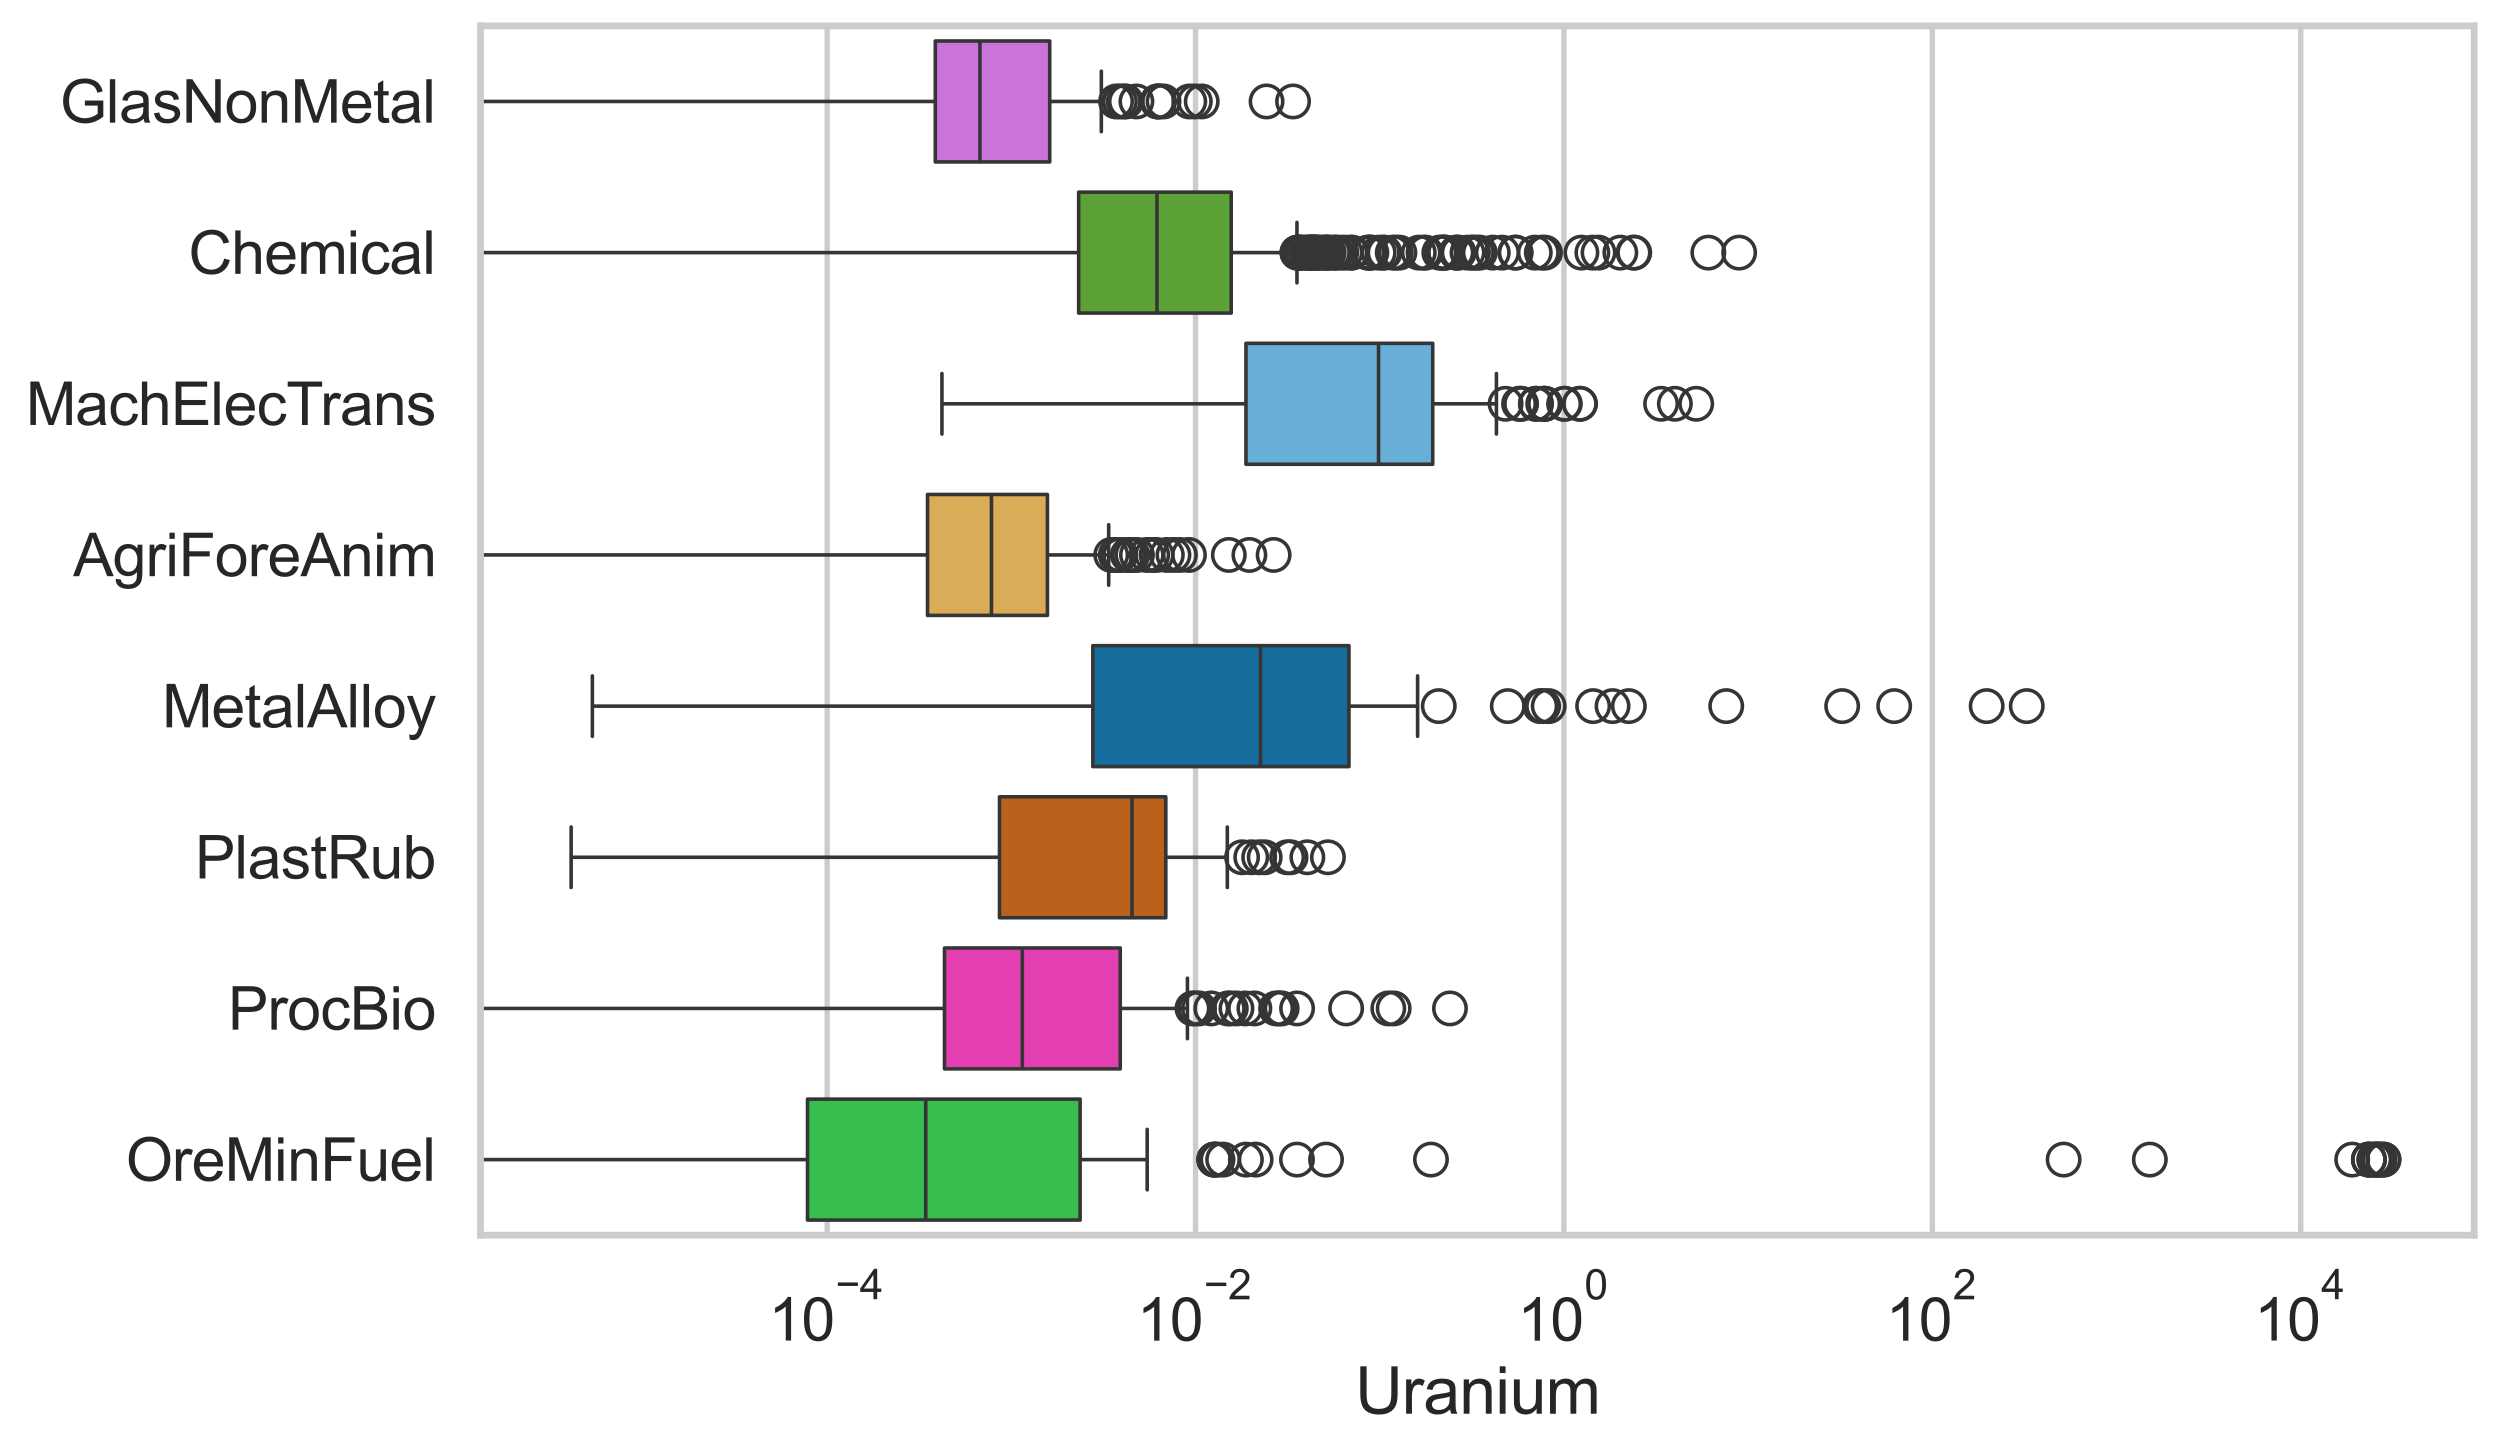 <?xml version="1.0" encoding="utf-8" standalone="no"?>
<!DOCTYPE svg PUBLIC "-//W3C//DTD SVG 1.1//EN"
  "http://www.w3.org/Graphics/SVG/1.1/DTD/svg11.dtd">
<svg xmlns:xlink="http://www.w3.org/1999/xlink" width="695.577pt" height="404.121pt" viewBox="0 0 695.577 404.121" xmlns="http://www.w3.org/2000/svg" version="1.1">
 <defs>
  <style type="text/css">*{stroke-linejoin: round; stroke-linecap: butt}</style>
 </defs>
 <g id="figure_1">
  <g id="patch_1">
   <path d="M 0 404.121 
L 695.577 404.121 
L 695.577 0 
L 0 0 
z
" style="fill: #ffffff"/>
  </g>
  <g id="axes_1">
   <g id="patch_2">
    <path d="M 133.697 343.665 
L 688.377 343.665 
L 688.377 7.2 
L 133.697 7.2 
z
" style="fill: #ffffff"/>
   </g>
   <g id="matplotlib.axis_1">
    <g id="xtick_1">
     <g id="line2d_1">
      <path d="M 230.146 343.665 
L 230.146 7.2 
" clip-path="url(#p15f32e1888)" style="fill: none; stroke: #cccccc; stroke-width: 1.5; stroke-linecap: round"/>
     </g>
     <g id="text_1">
      <!-- $\mathdefault{10^{-4}}$ -->
      <g style="fill: #262626" transform="translate(213.811 373.015) scale(0.165 -0.165)">
       <defs>
        <path id="ArialMT-31" d="M 2384 0 
L 1822 0 
L 1822 3584 
Q 1619 3391 1289 3197 
Q 959 3003 697 2906 
L 697 3450 
Q 1169 3672 1522 3987 
Q 1875 4303 2022 4600 
L 2384 4600 
L 2384 0 
z
" transform="scale(0.016)"/>
        <path id="ArialMT-30" d="M 266 2259 
Q 266 3072 433 3567 
Q 600 4063 929 4331 
Q 1259 4600 1759 4600 
Q 2128 4600 2406 4451 
Q 2684 4303 2865 4023 
Q 3047 3744 3150 3342 
Q 3253 2941 3253 2259 
Q 3253 1453 3087 958 
Q 2922 463 2592 192 
Q 2263 -78 1759 -78 
Q 1097 -78 719 397 
Q 266 969 266 2259 
z
M 844 2259 
Q 844 1131 1108 757 
Q 1372 384 1759 384 
Q 2147 384 2411 759 
Q 2675 1134 2675 2259 
Q 2675 3391 2411 3762 
Q 2147 4134 1753 4134 
Q 1366 4134 1134 3806 
Q 844 3388 844 2259 
z
" transform="scale(0.016)"/>
        <path id="ArialMT-2212" d="M 3381 1997 
L 356 1997 
L 356 2522 
L 3381 2522 
L 3381 1997 
z
" transform="scale(0.016)"/>
        <path id="ArialMT-34" d="M 2069 0 
L 2069 1097 
L 81 1097 
L 81 1613 
L 2172 4581 
L 2631 4581 
L 2631 1613 
L 3250 1613 
L 3250 1097 
L 2631 1097 
L 2631 0 
L 2069 0 
z
M 2069 1613 
L 2069 3678 
L 634 1613 
L 2069 1613 
z
" transform="scale(0.016)"/>
       </defs>
       <use xlink:href="#ArialMT-31" transform="translate(0 0.202)"/>
       <use xlink:href="#ArialMT-30" transform="translate(55.615 0.202)"/>
       <use xlink:href="#ArialMT-2212" transform="translate(112.973 69.895) scale(0.7)"/>
       <use xlink:href="#ArialMT-34" transform="translate(153.852 69.895) scale(0.7)"/>
      </g>
     </g>
    </g>
    <g id="xtick_2">
     <g id="line2d_2">
      <path d="M 332.642 343.665 
L 332.642 7.2 
" clip-path="url(#p15f32e1888)" style="fill: none; stroke: #cccccc; stroke-width: 1.5; stroke-linecap: round"/>
     </g>
     <g id="text_2">
      <!-- $\mathdefault{10^{-2}}$ -->
      <g style="fill: #262626" transform="translate(316.307 373.18) scale(0.165 -0.165)">
       <defs>
        <path id="ArialMT-32" d="M 3222 541 
L 3222 0 
L 194 0 
Q 188 203 259 391 
Q 375 700 629 1000 
Q 884 1300 1366 1694 
Q 2113 2306 2375 2664 
Q 2638 3022 2638 3341 
Q 2638 3675 2398 3904 
Q 2159 4134 1775 4134 
Q 1369 4134 1125 3890 
Q 881 3647 878 3216 
L 300 3275 
Q 359 3922 746 4261 
Q 1134 4600 1788 4600 
Q 2447 4600 2831 4234 
Q 3216 3869 3216 3328 
Q 3216 3053 3103 2787 
Q 2991 2522 2730 2228 
Q 2469 1934 1863 1422 
Q 1356 997 1212 845 
Q 1069 694 975 541 
L 3222 541 
z
" transform="scale(0.016)"/>
       </defs>
       <use xlink:href="#ArialMT-31" transform="translate(0 0.994)"/>
       <use xlink:href="#ArialMT-30" transform="translate(55.615 0.994)"/>
       <use xlink:href="#ArialMT-2212" transform="translate(112.973 70.688) scale(0.7)"/>
       <use xlink:href="#ArialMT-32" transform="translate(153.852 70.688) scale(0.7)"/>
      </g>
     </g>
    </g>
    <g id="xtick_3">
     <g id="line2d_3">
      <path d="M 435.139 343.665 
L 435.139 7.2 
" clip-path="url(#p15f32e1888)" style="fill: none; stroke: #cccccc; stroke-width: 1.5; stroke-linecap: round"/>
     </g>
     <g id="text_3">
      <!-- $\mathdefault{10^{0}}$ -->
      <g style="fill: #262626" transform="translate(422.186 373.18) scale(0.165 -0.165)">
       <use xlink:href="#ArialMT-31" transform="translate(0 0.994)"/>
       <use xlink:href="#ArialMT-30" transform="translate(55.615 0.994)"/>
       <use xlink:href="#ArialMT-30" transform="translate(112.973 70.688) scale(0.7)"/>
      </g>
     </g>
    </g>
    <g id="xtick_4">
     <g id="line2d_4">
      <path d="M 537.635 343.665 
L 537.635 7.2 
" clip-path="url(#p15f32e1888)" style="fill: none; stroke: #cccccc; stroke-width: 1.5; stroke-linecap: round"/>
     </g>
     <g id="text_4">
      <!-- $\mathdefault{10^{2}}$ -->
      <g style="fill: #262626" transform="translate(524.683 373.18) scale(0.165 -0.165)">
       <use xlink:href="#ArialMT-31" transform="translate(0 0.994)"/>
       <use xlink:href="#ArialMT-30" transform="translate(55.615 0.994)"/>
       <use xlink:href="#ArialMT-32" transform="translate(112.973 70.688) scale(0.7)"/>
      </g>
     </g>
    </g>
    <g id="xtick_5">
     <g id="line2d_5">
      <path d="M 640.132 343.665 
L 640.132 7.2 
" clip-path="url(#p15f32e1888)" style="fill: none; stroke: #cccccc; stroke-width: 1.5; stroke-linecap: round"/>
     </g>
     <g id="text_5">
      <!-- $\mathdefault{10^{4}}$ -->
      <g style="fill: #262626" transform="translate(627.18 373.015) scale(0.165 -0.165)">
       <use xlink:href="#ArialMT-31" transform="translate(0 0.202)"/>
       <use xlink:href="#ArialMT-30" transform="translate(55.615 0.202)"/>
       <use xlink:href="#ArialMT-34" transform="translate(112.973 69.895) scale(0.7)"/>
      </g>
     </g>
    </g>
    <g id="text_6">
     <!-- Uranium -->
     <g style="fill: #262626" transform="translate(377.03 393.344) scale(0.18 -0.18)">
      <defs>
       <path id="ArialMT-55" d="M 3500 4581 
L 4106 4581 
L 4106 1934 
Q 4106 1244 3950 837 
Q 3794 431 3386 176 
Q 2978 -78 2316 -78 
Q 1672 -78 1262 144 
Q 853 366 678 786 
Q 503 1206 503 1934 
L 503 4581 
L 1109 4581 
L 1109 1938 
Q 1109 1341 1220 1058 
Q 1331 775 1601 622 
Q 1872 469 2263 469 
Q 2931 469 3215 772 
Q 3500 1075 3500 1938 
L 3500 4581 
z
" transform="scale(0.016)"/>
       <path id="ArialMT-72" d="M 416 0 
L 416 3319 
L 922 3319 
L 922 2816 
Q 1116 3169 1280 3281 
Q 1444 3394 1641 3394 
Q 1925 3394 2219 3213 
L 2025 2691 
Q 1819 2813 1613 2813 
Q 1428 2813 1281 2702 
Q 1134 2591 1072 2394 
Q 978 2094 978 1738 
L 978 0 
L 416 0 
z
" transform="scale(0.016)"/>
       <path id="ArialMT-61" d="M 2588 409 
Q 2275 144 1986 34 
Q 1697 -75 1366 -75 
Q 819 -75 525 192 
Q 231 459 231 875 
Q 231 1119 342 1320 
Q 453 1522 633 1644 
Q 813 1766 1038 1828 
Q 1203 1872 1538 1913 
Q 2219 1994 2541 2106 
Q 2544 2222 2544 2253 
Q 2544 2597 2384 2738 
Q 2169 2928 1744 2928 
Q 1347 2928 1158 2789 
Q 969 2650 878 2297 
L 328 2372 
Q 403 2725 575 2942 
Q 747 3159 1072 3276 
Q 1397 3394 1825 3394 
Q 2250 3394 2515 3294 
Q 2781 3194 2906 3042 
Q 3031 2891 3081 2659 
Q 3109 2516 3109 2141 
L 3109 1391 
Q 3109 606 3145 398 
Q 3181 191 3288 0 
L 2700 0 
Q 2613 175 2588 409 
z
M 2541 1666 
Q 2234 1541 1622 1453 
Q 1275 1403 1131 1340 
Q 988 1278 909 1158 
Q 831 1038 831 891 
Q 831 666 1001 516 
Q 1172 366 1500 366 
Q 1825 366 2078 508 
Q 2331 650 2450 897 
Q 2541 1088 2541 1459 
L 2541 1666 
z
" transform="scale(0.016)"/>
       <path id="ArialMT-6e" d="M 422 0 
L 422 3319 
L 928 3319 
L 928 2847 
Q 1294 3394 1984 3394 
Q 2284 3394 2536 3286 
Q 2788 3178 2913 3003 
Q 3038 2828 3088 2588 
Q 3119 2431 3119 2041 
L 3119 0 
L 2556 0 
L 2556 2019 
Q 2556 2363 2490 2533 
Q 2425 2703 2258 2804 
Q 2091 2906 1866 2906 
Q 1506 2906 1245 2678 
Q 984 2450 984 1813 
L 984 0 
L 422 0 
z
" transform="scale(0.016)"/>
       <path id="ArialMT-69" d="M 425 3934 
L 425 4581 
L 988 4581 
L 988 3934 
L 425 3934 
z
M 425 0 
L 425 3319 
L 988 3319 
L 988 0 
L 425 0 
z
" transform="scale(0.016)"/>
       <path id="ArialMT-75" d="M 2597 0 
L 2597 488 
Q 2209 -75 1544 -75 
Q 1250 -75 995 37 
Q 741 150 617 320 
Q 494 491 444 738 
Q 409 903 409 1263 
L 409 3319 
L 972 3319 
L 972 1478 
Q 972 1038 1006 884 
Q 1059 663 1231 536 
Q 1403 409 1656 409 
Q 1909 409 2131 539 
Q 2353 669 2445 892 
Q 2538 1116 2538 1541 
L 2538 3319 
L 3100 3319 
L 3100 0 
L 2597 0 
z
" transform="scale(0.016)"/>
       <path id="ArialMT-6d" d="M 422 0 
L 422 3319 
L 925 3319 
L 925 2853 
Q 1081 3097 1340 3245 
Q 1600 3394 1931 3394 
Q 2300 3394 2536 3241 
Q 2772 3088 2869 2813 
Q 3263 3394 3894 3394 
Q 4388 3394 4653 3120 
Q 4919 2847 4919 2278 
L 4919 0 
L 4359 0 
L 4359 2091 
Q 4359 2428 4304 2576 
Q 4250 2725 4106 2815 
Q 3963 2906 3769 2906 
Q 3419 2906 3187 2673 
Q 2956 2441 2956 1928 
L 2956 0 
L 2394 0 
L 2394 2156 
Q 2394 2531 2256 2718 
Q 2119 2906 1806 2906 
Q 1569 2906 1367 2781 
Q 1166 2656 1075 2415 
Q 984 2175 984 1722 
L 984 0 
L 422 0 
z
" transform="scale(0.016)"/>
      </defs>
      <use xlink:href="#ArialMT-55"/>
      <use xlink:href="#ArialMT-72" transform="translate(72.217 0)"/>
      <use xlink:href="#ArialMT-61" transform="translate(105.518 0)"/>
      <use xlink:href="#ArialMT-6e" transform="translate(161.133 0)"/>
      <use xlink:href="#ArialMT-69" transform="translate(216.748 0)"/>
      <use xlink:href="#ArialMT-75" transform="translate(238.965 0)"/>
      <use xlink:href="#ArialMT-6d" transform="translate(294.58 0)"/>
     </g>
    </g>
   </g>
   <g id="matplotlib.axis_2">
    <g id="ytick_1">
     <g id="text_7">
      <!-- GlasNonMetal -->
      <g style="fill: #262626" transform="translate(16.659 34.134) scale(0.165 -0.165)">
       <defs>
        <path id="ArialMT-47" d="M 2638 1797 
L 2638 2334 
L 4578 2338 
L 4578 638 
Q 4131 281 3656 101 
Q 3181 -78 2681 -78 
Q 2006 -78 1454 211 
Q 903 500 622 1047 
Q 341 1594 341 2269 
Q 341 2938 620 3517 
Q 900 4097 1425 4378 
Q 1950 4659 2634 4659 
Q 3131 4659 3532 4498 
Q 3934 4338 4162 4050 
Q 4391 3763 4509 3300 
L 3963 3150 
Q 3859 3500 3706 3700 
Q 3553 3900 3268 4020 
Q 2984 4141 2638 4141 
Q 2222 4141 1919 4014 
Q 1616 3888 1430 3681 
Q 1244 3475 1141 3228 
Q 966 2803 966 2306 
Q 966 1694 1177 1281 
Q 1388 869 1791 669 
Q 2194 469 2647 469 
Q 3041 469 3416 620 
Q 3791 772 3984 944 
L 3984 1797 
L 2638 1797 
z
" transform="scale(0.016)"/>
        <path id="ArialMT-6c" d="M 409 0 
L 409 4581 
L 972 4581 
L 972 0 
L 409 0 
z
" transform="scale(0.016)"/>
        <path id="ArialMT-73" d="M 197 991 
L 753 1078 
Q 800 744 1014 566 
Q 1228 388 1613 388 
Q 2000 388 2187 545 
Q 2375 703 2375 916 
Q 2375 1106 2209 1216 
Q 2094 1291 1634 1406 
Q 1016 1563 777 1677 
Q 538 1791 414 1992 
Q 291 2194 291 2438 
Q 291 2659 392 2848 
Q 494 3038 669 3163 
Q 800 3259 1026 3326 
Q 1253 3394 1513 3394 
Q 1903 3394 2198 3281 
Q 2494 3169 2634 2976 
Q 2775 2784 2828 2463 
L 2278 2388 
Q 2241 2644 2061 2787 
Q 1881 2931 1553 2931 
Q 1166 2931 1000 2803 
Q 834 2675 834 2503 
Q 834 2394 903 2306 
Q 972 2216 1119 2156 
Q 1203 2125 1616 2013 
Q 2213 1853 2448 1751 
Q 2684 1650 2818 1456 
Q 2953 1263 2953 975 
Q 2953 694 2789 445 
Q 2625 197 2315 61 
Q 2006 -75 1616 -75 
Q 969 -75 630 194 
Q 291 463 197 991 
z
" transform="scale(0.016)"/>
        <path id="ArialMT-4e" d="M 488 0 
L 488 4581 
L 1109 4581 
L 3516 984 
L 3516 4581 
L 4097 4581 
L 4097 0 
L 3475 0 
L 1069 3600 
L 1069 0 
L 488 0 
z
" transform="scale(0.016)"/>
        <path id="ArialMT-6f" d="M 213 1659 
Q 213 2581 725 3025 
Q 1153 3394 1769 3394 
Q 2453 3394 2887 2945 
Q 3322 2497 3322 1706 
Q 3322 1066 3130 698 
Q 2938 331 2570 128 
Q 2203 -75 1769 -75 
Q 1072 -75 642 372 
Q 213 819 213 1659 
z
M 791 1659 
Q 791 1022 1069 705 
Q 1347 388 1769 388 
Q 2188 388 2466 706 
Q 2744 1025 2744 1678 
Q 2744 2294 2464 2611 
Q 2184 2928 1769 2928 
Q 1347 2928 1069 2612 
Q 791 2297 791 1659 
z
" transform="scale(0.016)"/>
        <path id="ArialMT-4d" d="M 475 0 
L 475 4581 
L 1388 4581 
L 2472 1338 
Q 2622 884 2691 659 
Q 2769 909 2934 1394 
L 4031 4581 
L 4847 4581 
L 4847 0 
L 4263 0 
L 4263 3834 
L 2931 0 
L 2384 0 
L 1059 3900 
L 1059 0 
L 475 0 
z
" transform="scale(0.016)"/>
        <path id="ArialMT-65" d="M 2694 1069 
L 3275 997 
Q 3138 488 2766 206 
Q 2394 -75 1816 -75 
Q 1088 -75 661 373 
Q 234 822 234 1631 
Q 234 2469 665 2931 
Q 1097 3394 1784 3394 
Q 2450 3394 2872 2941 
Q 3294 2488 3294 1666 
Q 3294 1616 3291 1516 
L 816 1516 
Q 847 969 1125 678 
Q 1403 388 1819 388 
Q 2128 388 2347 550 
Q 2566 713 2694 1069 
z
M 847 1978 
L 2700 1978 
Q 2663 2397 2488 2606 
Q 2219 2931 1791 2931 
Q 1403 2931 1139 2672 
Q 875 2413 847 1978 
z
" transform="scale(0.016)"/>
        <path id="ArialMT-74" d="M 1650 503 
L 1731 6 
Q 1494 -44 1306 -44 
Q 1000 -44 831 53 
Q 663 150 594 308 
Q 525 466 525 972 
L 525 2881 
L 113 2881 
L 113 3319 
L 525 3319 
L 525 4141 
L 1084 4478 
L 1084 3319 
L 1650 3319 
L 1650 2881 
L 1084 2881 
L 1084 941 
Q 1084 700 1114 631 
Q 1144 563 1211 522 
Q 1278 481 1403 481 
Q 1497 481 1650 503 
z
" transform="scale(0.016)"/>
       </defs>
       <use xlink:href="#ArialMT-47"/>
       <use xlink:href="#ArialMT-6c" transform="translate(77.783 0)"/>
       <use xlink:href="#ArialMT-61" transform="translate(100 0)"/>
       <use xlink:href="#ArialMT-73" transform="translate(155.615 0)"/>
       <use xlink:href="#ArialMT-4e" transform="translate(205.615 0)"/>
       <use xlink:href="#ArialMT-6f" transform="translate(277.832 0)"/>
       <use xlink:href="#ArialMT-6e" transform="translate(333.447 0)"/>
       <use xlink:href="#ArialMT-4d" transform="translate(389.062 0)"/>
       <use xlink:href="#ArialMT-65" transform="translate(472.363 0)"/>
       <use xlink:href="#ArialMT-74" transform="translate(527.979 0)"/>
       <use xlink:href="#ArialMT-61" transform="translate(555.762 0)"/>
       <use xlink:href="#ArialMT-6c" transform="translate(611.377 0)"/>
      </g>
     </g>
    </g>
    <g id="ytick_2">
     <g id="text_8">
      <!-- Chemical -->
      <g style="fill: #262626" transform="translate(52.428 76.192) scale(0.165 -0.165)">
       <defs>
        <path id="ArialMT-43" d="M 3763 1606 
L 4369 1453 
Q 4178 706 3683 314 
Q 3188 -78 2472 -78 
Q 1731 -78 1267 223 
Q 803 525 561 1097 
Q 319 1669 319 2325 
Q 319 3041 592 3573 
Q 866 4106 1370 4382 
Q 1875 4659 2481 4659 
Q 3169 4659 3637 4309 
Q 4106 3959 4291 3325 
L 3694 3184 
Q 3534 3684 3231 3912 
Q 2928 4141 2469 4141 
Q 1941 4141 1586 3887 
Q 1231 3634 1087 3207 
Q 944 2781 944 2328 
Q 944 1744 1114 1308 
Q 1284 872 1643 656 
Q 2003 441 2422 441 
Q 2931 441 3284 734 
Q 3638 1028 3763 1606 
z
" transform="scale(0.016)"/>
        <path id="ArialMT-68" d="M 422 0 
L 422 4581 
L 984 4581 
L 984 2938 
Q 1378 3394 1978 3394 
Q 2347 3394 2619 3248 
Q 2891 3103 3008 2847 
Q 3125 2591 3125 2103 
L 3125 0 
L 2563 0 
L 2563 2103 
Q 2563 2525 2380 2717 
Q 2197 2909 1863 2909 
Q 1613 2909 1392 2779 
Q 1172 2650 1078 2428 
Q 984 2206 984 1816 
L 984 0 
L 422 0 
z
" transform="scale(0.016)"/>
        <path id="ArialMT-63" d="M 2588 1216 
L 3141 1144 
Q 3050 572 2676 248 
Q 2303 -75 1759 -75 
Q 1078 -75 664 370 
Q 250 816 250 1647 
Q 250 2184 428 2587 
Q 606 2991 970 3192 
Q 1334 3394 1763 3394 
Q 2303 3394 2647 3120 
Q 2991 2847 3088 2344 
L 2541 2259 
Q 2463 2594 2264 2762 
Q 2066 2931 1784 2931 
Q 1359 2931 1093 2626 
Q 828 2322 828 1663 
Q 828 994 1084 691 
Q 1341 388 1753 388 
Q 2084 388 2306 591 
Q 2528 794 2588 1216 
z
" transform="scale(0.016)"/>
       </defs>
       <use xlink:href="#ArialMT-43"/>
       <use xlink:href="#ArialMT-68" transform="translate(72.217 0)"/>
       <use xlink:href="#ArialMT-65" transform="translate(127.832 0)"/>
       <use xlink:href="#ArialMT-6d" transform="translate(183.447 0)"/>
       <use xlink:href="#ArialMT-69" transform="translate(266.748 0)"/>
       <use xlink:href="#ArialMT-63" transform="translate(288.965 0)"/>
       <use xlink:href="#ArialMT-61" transform="translate(338.965 0)"/>
       <use xlink:href="#ArialMT-6c" transform="translate(394.58 0)"/>
      </g>
     </g>
    </g>
    <g id="ytick_3">
     <g id="text_9">
      <!-- MachElecTrans -->
      <g style="fill: #262626" transform="translate(7.2 118.25) scale(0.165 -0.165)">
       <defs>
        <path id="ArialMT-45" d="M 506 0 
L 506 4581 
L 3819 4581 
L 3819 4041 
L 1113 4041 
L 1113 2638 
L 3647 2638 
L 3647 2100 
L 1113 2100 
L 1113 541 
L 3925 541 
L 3925 0 
L 506 0 
z
" transform="scale(0.016)"/>
        <path id="ArialMT-54" d="M 1659 0 
L 1659 4041 
L 150 4041 
L 150 4581 
L 3781 4581 
L 3781 4041 
L 2266 4041 
L 2266 0 
L 1659 0 
z
" transform="scale(0.016)"/>
       </defs>
       <use xlink:href="#ArialMT-4d"/>
       <use xlink:href="#ArialMT-61" transform="translate(83.301 0)"/>
       <use xlink:href="#ArialMT-63" transform="translate(138.916 0)"/>
       <use xlink:href="#ArialMT-68" transform="translate(188.916 0)"/>
       <use xlink:href="#ArialMT-45" transform="translate(244.531 0)"/>
       <use xlink:href="#ArialMT-6c" transform="translate(311.23 0)"/>
       <use xlink:href="#ArialMT-65" transform="translate(333.447 0)"/>
       <use xlink:href="#ArialMT-63" transform="translate(389.062 0)"/>
       <use xlink:href="#ArialMT-54" transform="translate(439.062 0)"/>
       <use xlink:href="#ArialMT-72" transform="translate(496.396 0)"/>
       <use xlink:href="#ArialMT-61" transform="translate(529.697 0)"/>
       <use xlink:href="#ArialMT-6e" transform="translate(585.312 0)"/>
       <use xlink:href="#ArialMT-73" transform="translate(640.928 0)"/>
      </g>
     </g>
    </g>
    <g id="ytick_4">
     <g id="text_10">
      <!-- AgriForeAnim -->
      <g style="fill: #262626" transform="translate(20.341 160.308) scale(0.165 -0.165)">
       <defs>
        <path id="ArialMT-41" d="M -9 0 
L 1750 4581 
L 2403 4581 
L 4278 0 
L 3588 0 
L 3053 1388 
L 1138 1388 
L 634 0 
L -9 0 
z
M 1313 1881 
L 2866 1881 
L 2388 3150 
Q 2169 3728 2063 4100 
Q 1975 3659 1816 3225 
L 1313 1881 
z
" transform="scale(0.016)"/>
        <path id="ArialMT-67" d="M 319 -275 
L 866 -356 
Q 900 -609 1056 -725 
Q 1266 -881 1628 -881 
Q 2019 -881 2231 -725 
Q 2444 -569 2519 -288 
Q 2563 -116 2559 434 
Q 2191 0 1641 0 
Q 956 0 581 494 
Q 206 988 206 1678 
Q 206 2153 378 2554 
Q 550 2956 876 3175 
Q 1203 3394 1644 3394 
Q 2231 3394 2613 2919 
L 2613 3319 
L 3131 3319 
L 3131 450 
Q 3131 -325 2973 -648 
Q 2816 -972 2473 -1159 
Q 2131 -1347 1631 -1347 
Q 1038 -1347 672 -1080 
Q 306 -813 319 -275 
z
M 784 1719 
Q 784 1066 1043 766 
Q 1303 466 1694 466 
Q 2081 466 2343 764 
Q 2606 1063 2606 1700 
Q 2606 2309 2336 2618 
Q 2066 2928 1684 2928 
Q 1309 2928 1046 2623 
Q 784 2319 784 1719 
z
" transform="scale(0.016)"/>
        <path id="ArialMT-46" d="M 525 0 
L 525 4581 
L 3616 4581 
L 3616 4041 
L 1131 4041 
L 1131 2622 
L 3281 2622 
L 3281 2081 
L 1131 2081 
L 1131 0 
L 525 0 
z
" transform="scale(0.016)"/>
       </defs>
       <use xlink:href="#ArialMT-41"/>
       <use xlink:href="#ArialMT-67" transform="translate(66.699 0)"/>
       <use xlink:href="#ArialMT-72" transform="translate(122.314 0)"/>
       <use xlink:href="#ArialMT-69" transform="translate(155.615 0)"/>
       <use xlink:href="#ArialMT-46" transform="translate(177.832 0)"/>
       <use xlink:href="#ArialMT-6f" transform="translate(238.916 0)"/>
       <use xlink:href="#ArialMT-72" transform="translate(294.531 0)"/>
       <use xlink:href="#ArialMT-65" transform="translate(327.832 0)"/>
       <use xlink:href="#ArialMT-41" transform="translate(383.447 0)"/>
       <use xlink:href="#ArialMT-6e" transform="translate(450.146 0)"/>
       <use xlink:href="#ArialMT-69" transform="translate(505.762 0)"/>
       <use xlink:href="#ArialMT-6d" transform="translate(527.979 0)"/>
      </g>
     </g>
    </g>
    <g id="ytick_5">
     <g id="text_11">
      <!-- MetalAlloy -->
      <g style="fill: #262626" transform="translate(45.088 202.366) scale(0.165 -0.165)">
       <defs>
        <path id="ArialMT-79" d="M 397 -1278 
L 334 -750 
Q 519 -800 656 -800 
Q 844 -800 956 -737 
Q 1069 -675 1141 -563 
Q 1194 -478 1313 -144 
Q 1328 -97 1363 -6 
L 103 3319 
L 709 3319 
L 1400 1397 
Q 1534 1031 1641 628 
Q 1738 1016 1872 1384 
L 2581 3319 
L 3144 3319 
L 1881 -56 
Q 1678 -603 1566 -809 
Q 1416 -1088 1222 -1217 
Q 1028 -1347 759 -1347 
Q 597 -1347 397 -1278 
z
" transform="scale(0.016)"/>
       </defs>
       <use xlink:href="#ArialMT-4d"/>
       <use xlink:href="#ArialMT-65" transform="translate(83.301 0)"/>
       <use xlink:href="#ArialMT-74" transform="translate(138.916 0)"/>
       <use xlink:href="#ArialMT-61" transform="translate(166.699 0)"/>
       <use xlink:href="#ArialMT-6c" transform="translate(222.314 0)"/>
       <use xlink:href="#ArialMT-41" transform="translate(244.531 0)"/>
       <use xlink:href="#ArialMT-6c" transform="translate(311.23 0)"/>
       <use xlink:href="#ArialMT-6c" transform="translate(333.447 0)"/>
       <use xlink:href="#ArialMT-6f" transform="translate(355.664 0)"/>
       <use xlink:href="#ArialMT-79" transform="translate(411.279 0)"/>
      </g>
     </g>
    </g>
    <g id="ytick_6">
     <g id="text_12">
      <!-- PlastRub -->
      <g style="fill: #262626" transform="translate(54.248 244.425) scale(0.165 -0.165)">
       <defs>
        <path id="ArialMT-50" d="M 494 0 
L 494 4581 
L 2222 4581 
Q 2678 4581 2919 4538 
Q 3256 4481 3484 4323 
Q 3713 4166 3852 3881 
Q 3991 3597 3991 3256 
Q 3991 2672 3619 2267 
Q 3247 1863 2275 1863 
L 1100 1863 
L 1100 0 
L 494 0 
z
M 1100 2403 
L 2284 2403 
Q 2872 2403 3119 2622 
Q 3366 2841 3366 3238 
Q 3366 3525 3220 3729 
Q 3075 3934 2838 4000 
Q 2684 4041 2272 4041 
L 1100 4041 
L 1100 2403 
z
" transform="scale(0.016)"/>
        <path id="ArialMT-52" d="M 503 0 
L 503 4581 
L 2534 4581 
Q 3147 4581 3465 4457 
Q 3784 4334 3975 4021 
Q 4166 3709 4166 3331 
Q 4166 2844 3850 2509 
Q 3534 2175 2875 2084 
Q 3116 1969 3241 1856 
Q 3506 1613 3744 1247 
L 4541 0 
L 3778 0 
L 3172 953 
Q 2906 1366 2734 1584 
Q 2563 1803 2427 1890 
Q 2291 1978 2150 2013 
Q 2047 2034 1813 2034 
L 1109 2034 
L 1109 0 
L 503 0 
z
M 1109 2559 
L 2413 2559 
Q 2828 2559 3062 2645 
Q 3297 2731 3419 2920 
Q 3541 3109 3541 3331 
Q 3541 3656 3305 3865 
Q 3069 4075 2559 4075 
L 1109 4075 
L 1109 2559 
z
" transform="scale(0.016)"/>
        <path id="ArialMT-62" d="M 941 0 
L 419 0 
L 419 4581 
L 981 4581 
L 981 2947 
Q 1338 3394 1891 3394 
Q 2197 3394 2470 3270 
Q 2744 3147 2920 2923 
Q 3097 2700 3197 2384 
Q 3297 2069 3297 1709 
Q 3297 856 2875 390 
Q 2453 -75 1863 -75 
Q 1275 -75 941 416 
L 941 0 
z
M 934 1684 
Q 934 1088 1097 822 
Q 1363 388 1816 388 
Q 2184 388 2453 708 
Q 2722 1028 2722 1663 
Q 2722 2313 2464 2622 
Q 2206 2931 1841 2931 
Q 1472 2931 1203 2611 
Q 934 2291 934 1684 
z
" transform="scale(0.016)"/>
       </defs>
       <use xlink:href="#ArialMT-50"/>
       <use xlink:href="#ArialMT-6c" transform="translate(66.699 0)"/>
       <use xlink:href="#ArialMT-61" transform="translate(88.916 0)"/>
       <use xlink:href="#ArialMT-73" transform="translate(144.531 0)"/>
       <use xlink:href="#ArialMT-74" transform="translate(194.531 0)"/>
       <use xlink:href="#ArialMT-52" transform="translate(222.314 0)"/>
       <use xlink:href="#ArialMT-75" transform="translate(294.531 0)"/>
       <use xlink:href="#ArialMT-62" transform="translate(350.146 0)"/>
      </g>
     </g>
    </g>
    <g id="ytick_7">
     <g id="text_13">
      <!-- ProcBio -->
      <g style="fill: #262626" transform="translate(63.424 286.483) scale(0.165 -0.165)">
       <defs>
        <path id="ArialMT-42" d="M 469 0 
L 469 4581 
L 2188 4581 
Q 2713 4581 3030 4442 
Q 3347 4303 3526 4014 
Q 3706 3725 3706 3409 
Q 3706 3116 3547 2856 
Q 3388 2597 3066 2438 
Q 3481 2316 3704 2022 
Q 3928 1728 3928 1328 
Q 3928 1006 3792 729 
Q 3656 453 3456 303 
Q 3256 153 2954 76 
Q 2653 0 2216 0 
L 469 0 
z
M 1075 2656 
L 2066 2656 
Q 2469 2656 2644 2709 
Q 2875 2778 2992 2937 
Q 3109 3097 3109 3338 
Q 3109 3566 3000 3739 
Q 2891 3913 2687 3977 
Q 2484 4041 1991 4041 
L 1075 4041 
L 1075 2656 
z
M 1075 541 
L 2216 541 
Q 2509 541 2628 563 
Q 2838 600 2978 687 
Q 3119 775 3209 942 
Q 3300 1109 3300 1328 
Q 3300 1584 3169 1773 
Q 3038 1963 2805 2039 
Q 2572 2116 2134 2116 
L 1075 2116 
L 1075 541 
z
" transform="scale(0.016)"/>
       </defs>
       <use xlink:href="#ArialMT-50"/>
       <use xlink:href="#ArialMT-72" transform="translate(66.699 0)"/>
       <use xlink:href="#ArialMT-6f" transform="translate(100 0)"/>
       <use xlink:href="#ArialMT-63" transform="translate(155.615 0)"/>
       <use xlink:href="#ArialMT-42" transform="translate(205.615 0)"/>
       <use xlink:href="#ArialMT-69" transform="translate(272.314 0)"/>
       <use xlink:href="#ArialMT-6f" transform="translate(294.531 0)"/>
      </g>
     </g>
    </g>
    <g id="ytick_8">
     <g id="text_14">
      <!-- OreMinFuel -->
      <g style="fill: #262626" transform="translate(35.013 328.541) scale(0.165 -0.165)">
       <defs>
        <path id="ArialMT-4f" d="M 309 2231 
Q 309 3372 921 4017 
Q 1534 4663 2503 4663 
Q 3138 4663 3647 4359 
Q 4156 4056 4423 3514 
Q 4691 2972 4691 2284 
Q 4691 1588 4409 1038 
Q 4128 488 3612 205 
Q 3097 -78 2500 -78 
Q 1853 -78 1343 234 
Q 834 547 571 1087 
Q 309 1628 309 2231 
z
M 934 2222 
Q 934 1394 1379 917 
Q 1825 441 2497 441 
Q 3181 441 3623 922 
Q 4066 1403 4066 2288 
Q 4066 2847 3877 3264 
Q 3688 3681 3323 3911 
Q 2959 4141 2506 4141 
Q 1863 4141 1398 3698 
Q 934 3256 934 2222 
z
" transform="scale(0.016)"/>
       </defs>
       <use xlink:href="#ArialMT-4f"/>
       <use xlink:href="#ArialMT-72" transform="translate(77.783 0)"/>
       <use xlink:href="#ArialMT-65" transform="translate(111.084 0)"/>
       <use xlink:href="#ArialMT-4d" transform="translate(166.699 0)"/>
       <use xlink:href="#ArialMT-69" transform="translate(250 0)"/>
       <use xlink:href="#ArialMT-6e" transform="translate(272.217 0)"/>
       <use xlink:href="#ArialMT-46" transform="translate(327.832 0)"/>
       <use xlink:href="#ArialMT-75" transform="translate(388.916 0)"/>
       <use xlink:href="#ArialMT-65" transform="translate(444.531 0)"/>
       <use xlink:href="#ArialMT-6c" transform="translate(500.146 0)"/>
      </g>
     </g>
    </g>
   </g>
   <g id="patch_3">
    <path d="M 260.225 11.406 
L 260.225 45.052 
L 292.064 45.052 
L 292.064 11.406 
L 260.225 11.406 
z
" clip-path="url(#p15f32e1888)" style="fill: #ca74db; stroke: #353535; stroke-linejoin: miter"/>
   </g>
   <g id="line2d_6">
    <path d="M 260.225 28.229 
L -1 28.229 
" clip-path="url(#p15f32e1888)" style="fill: none; stroke: #353535"/>
   </g>
   <g id="line2d_7">
    <path d="M 292.064 28.229 
L 306.426 28.229 
" clip-path="url(#p15f32e1888)" style="fill: none; stroke: #353535"/>
   </g>
   <g id="line2d_8">
    <path clip-path="url(#p15f32e1888)" style="fill: none; stroke: #353535; stroke-linecap: round"/>
   </g>
   <g id="line2d_9">
    <path d="M 306.426 19.817 
L 306.426 36.641 
" clip-path="url(#p15f32e1888)" style="fill: none; stroke: #353535; stroke-linecap: round"/>
   </g>
   <g id="line2d_10">
    <defs>
     <path id="m5dd746864e" d="M 0 4.5 
C 1.193 4.5 2.338 4.026 3.182 3.182 
C 4.026 2.338 4.5 1.193 4.5 0 
C 4.5 -1.193 4.026 -2.338 3.182 -3.182 
C 2.338 -4.026 1.193 -4.5 0 -4.5 
C -1.193 -4.5 -2.338 -4.026 -3.182 -3.182 
C -4.026 -2.338 -4.5 -1.193 -4.5 0 
C -4.5 1.193 -4.026 2.338 -3.182 3.182 
C -2.338 4.026 -1.193 4.5 0 4.5 
z
" style="stroke: #353535"/>
    </defs>
    <g clip-path="url(#p15f32e1888)">
     <use xlink:href="#m5dd746864e" x="322.5" y="28.229" style="fill-opacity: 0; stroke: #353535"/>
     <use xlink:href="#m5dd746864e" x="322.107" y="28.229" style="fill-opacity: 0; stroke: #353535"/>
     <use xlink:href="#m5dd746864e" x="332.438" y="28.229" style="fill-opacity: 0; stroke: #353535"/>
     <use xlink:href="#m5dd746864e" x="322.101" y="28.229" style="fill-opacity: 0; stroke: #353535"/>
     <use xlink:href="#m5dd746864e" x="323.733" y="28.229" style="fill-opacity: 0; stroke: #353535"/>
     <use xlink:href="#m5dd746864e" x="312.667" y="28.229" style="fill-opacity: 0; stroke: #353535"/>
     <use xlink:href="#m5dd746864e" x="334.354" y="28.229" style="fill-opacity: 0; stroke: #353535"/>
     <use xlink:href="#m5dd746864e" x="359.765" y="28.229" style="fill-opacity: 0; stroke: #353535"/>
     <use xlink:href="#m5dd746864e" x="311.608" y="28.229" style="fill-opacity: 0; stroke: #353535"/>
     <use xlink:href="#m5dd746864e" x="352.399" y="28.229" style="fill-opacity: 0; stroke: #353535"/>
     <use xlink:href="#m5dd746864e" x="316.187" y="28.229" style="fill-opacity: 0; stroke: #353535"/>
     <use xlink:href="#m5dd746864e" x="310.526" y="28.229" style="fill-opacity: 0; stroke: #353535"/>
     <use xlink:href="#m5dd746864e" x="330.898" y="28.229" style="fill-opacity: 0; stroke: #353535"/>
     <use xlink:href="#m5dd746864e" x="313.262" y="28.229" style="fill-opacity: 0; stroke: #353535"/>
    </g>
   </g>
   <g id="patch_4">
    <path d="M 300.116 53.464 
L 300.116 87.11 
L 342.559 87.11 
L 342.559 53.464 
L 300.116 53.464 
z
" clip-path="url(#p15f32e1888)" style="fill: #5ca236; stroke: #353535; stroke-linejoin: miter"/>
   </g>
   <g id="line2d_11">
    <path d="M 300.116 70.287 
L -1 70.287 
" clip-path="url(#p15f32e1888)" style="fill: none; stroke: #353535"/>
   </g>
   <g id="line2d_12">
    <path d="M 342.559 70.287 
L 360.855 70.287 
" clip-path="url(#p15f32e1888)" style="fill: none; stroke: #353535"/>
   </g>
   <g id="line2d_13">
    <path clip-path="url(#p15f32e1888)" style="fill: none; stroke: #353535; stroke-linecap: round"/>
   </g>
   <g id="line2d_14">
    <path d="M 360.855 61.875 
L 360.855 78.699 
" clip-path="url(#p15f32e1888)" style="fill: none; stroke: #353535; stroke-linecap: round"/>
   </g>
   <g id="line2d_15">
    <g clip-path="url(#p15f32e1888)">
     <use xlink:href="#m5dd746864e" x="371.946" y="70.287" style="fill-opacity: 0; stroke: #353535"/>
     <use xlink:href="#m5dd746864e" x="443.043" y="70.287" style="fill-opacity: 0; stroke: #353535"/>
     <use xlink:href="#m5dd746864e" x="384.705" y="70.287" style="fill-opacity: 0; stroke: #353535"/>
     <use xlink:href="#m5dd746864e" x="362.575" y="70.287" style="fill-opacity: 0; stroke: #353535"/>
     <use xlink:href="#m5dd746864e" x="361.987" y="70.287" style="fill-opacity: 0; stroke: #353535"/>
     <use xlink:href="#m5dd746864e" x="376.186" y="70.287" style="fill-opacity: 0; stroke: #353535"/>
     <use xlink:href="#m5dd746864e" x="428.98" y="70.287" style="fill-opacity: 0; stroke: #353535"/>
     <use xlink:href="#m5dd746864e" x="366.222" y="70.287" style="fill-opacity: 0; stroke: #353535"/>
     <use xlink:href="#m5dd746864e" x="475.312" y="70.287" style="fill-opacity: 0; stroke: #353535"/>
     <use xlink:href="#m5dd746864e" x="364.859" y="70.287" style="fill-opacity: 0; stroke: #353535"/>
     <use xlink:href="#m5dd746864e" x="380.723" y="70.287" style="fill-opacity: 0; stroke: #353535"/>
     <use xlink:href="#m5dd746864e" x="402.052" y="70.287" style="fill-opacity: 0; stroke: #353535"/>
     <use xlink:href="#m5dd746864e" x="409.663" y="70.287" style="fill-opacity: 0; stroke: #353535"/>
     <use xlink:href="#m5dd746864e" x="402.01" y="70.287" style="fill-opacity: 0; stroke: #353535"/>
     <use xlink:href="#m5dd746864e" x="385.223" y="70.287" style="fill-opacity: 0; stroke: #353535"/>
     <use xlink:href="#m5dd746864e" x="364.72" y="70.287" style="fill-opacity: 0; stroke: #353535"/>
     <use xlink:href="#m5dd746864e" x="454.505" y="70.287" style="fill-opacity: 0; stroke: #353535"/>
     <use xlink:href="#m5dd746864e" x="408.312" y="70.287" style="fill-opacity: 0; stroke: #353535"/>
     <use xlink:href="#m5dd746864e" x="365.781" y="70.287" style="fill-opacity: 0; stroke: #353535"/>
     <use xlink:href="#m5dd746864e" x="369.682" y="70.287" style="fill-opacity: 0; stroke: #353535"/>
     <use xlink:href="#m5dd746864e" x="366.322" y="70.287" style="fill-opacity: 0; stroke: #353535"/>
     <use xlink:href="#m5dd746864e" x="405.857" y="70.287" style="fill-opacity: 0; stroke: #353535"/>
     <use xlink:href="#m5dd746864e" x="405.255" y="70.287" style="fill-opacity: 0; stroke: #353535"/>
     <use xlink:href="#m5dd746864e" x="421.59" y="70.287" style="fill-opacity: 0; stroke: #353535"/>
     <use xlink:href="#m5dd746864e" x="365.037" y="70.287" style="fill-opacity: 0; stroke: #353535"/>
     <use xlink:href="#m5dd746864e" x="429.856" y="70.287" style="fill-opacity: 0; stroke: #353535"/>
     <use xlink:href="#m5dd746864e" x="387.509" y="70.287" style="fill-opacity: 0; stroke: #353535"/>
     <use xlink:href="#m5dd746864e" x="401.164" y="70.287" style="fill-opacity: 0; stroke: #353535"/>
     <use xlink:href="#m5dd746864e" x="368.21" y="70.287" style="fill-opacity: 0; stroke: #353535"/>
     <use xlink:href="#m5dd746864e" x="400.46" y="70.287" style="fill-opacity: 0; stroke: #353535"/>
     <use xlink:href="#m5dd746864e" x="421.717" y="70.287" style="fill-opacity: 0; stroke: #353535"/>
     <use xlink:href="#m5dd746864e" x="454.701" y="70.287" style="fill-opacity: 0; stroke: #353535"/>
     <use xlink:href="#m5dd746864e" x="380.552" y="70.287" style="fill-opacity: 0; stroke: #353535"/>
     <use xlink:href="#m5dd746864e" x="389.358" y="70.287" style="fill-opacity: 0; stroke: #353535"/>
     <use xlink:href="#m5dd746864e" x="381.348" y="70.287" style="fill-opacity: 0; stroke: #353535"/>
     <use xlink:href="#m5dd746864e" x="374.344" y="70.287" style="fill-opacity: 0; stroke: #353535"/>
     <use xlink:href="#m5dd746864e" x="361.019" y="70.287" style="fill-opacity: 0; stroke: #353535"/>
     <use xlink:href="#m5dd746864e" x="427.025" y="70.287" style="fill-opacity: 0; stroke: #353535"/>
     <use xlink:href="#m5dd746864e" x="364.619" y="70.287" style="fill-opacity: 0; stroke: #353535"/>
     <use xlink:href="#m5dd746864e" x="388.326" y="70.287" style="fill-opacity: 0; stroke: #353535"/>
     <use xlink:href="#m5dd746864e" x="417.927" y="70.287" style="fill-opacity: 0; stroke: #353535"/>
     <use xlink:href="#m5dd746864e" x="411.728" y="70.287" style="fill-opacity: 0; stroke: #353535"/>
     <use xlink:href="#m5dd746864e" x="373.186" y="70.287" style="fill-opacity: 0; stroke: #353535"/>
     <use xlink:href="#m5dd746864e" x="366.707" y="70.287" style="fill-opacity: 0; stroke: #353535"/>
     <use xlink:href="#m5dd746864e" x="396.641" y="70.287" style="fill-opacity: 0; stroke: #353535"/>
     <use xlink:href="#m5dd746864e" x="368.93" y="70.287" style="fill-opacity: 0; stroke: #353535"/>
     <use xlink:href="#m5dd746864e" x="364.583" y="70.287" style="fill-opacity: 0; stroke: #353535"/>
     <use xlink:href="#m5dd746864e" x="360.968" y="70.287" style="fill-opacity: 0; stroke: #353535"/>
     <use xlink:href="#m5dd746864e" x="361.595" y="70.287" style="fill-opacity: 0; stroke: #353535"/>
     <use xlink:href="#m5dd746864e" x="365.461" y="70.287" style="fill-opacity: 0; stroke: #353535"/>
     <use xlink:href="#m5dd746864e" x="410.895" y="70.287" style="fill-opacity: 0; stroke: #353535"/>
     <use xlink:href="#m5dd746864e" x="367.419" y="70.287" style="fill-opacity: 0; stroke: #353535"/>
     <use xlink:href="#m5dd746864e" x="409.814" y="70.287" style="fill-opacity: 0; stroke: #353535"/>
     <use xlink:href="#m5dd746864e" x="440" y="70.287" style="fill-opacity: 0; stroke: #353535"/>
     <use xlink:href="#m5dd746864e" x="394.752" y="70.287" style="fill-opacity: 0; stroke: #353535"/>
     <use xlink:href="#m5dd746864e" x="483.88" y="70.287" style="fill-opacity: 0; stroke: #353535"/>
     <use xlink:href="#m5dd746864e" x="371.503" y="70.287" style="fill-opacity: 0; stroke: #353535"/>
     <use xlink:href="#m5dd746864e" x="363.561" y="70.287" style="fill-opacity: 0; stroke: #353535"/>
     <use xlink:href="#m5dd746864e" x="405.267" y="70.287" style="fill-opacity: 0; stroke: #353535"/>
     <use xlink:href="#m5dd746864e" x="401.515" y="70.287" style="fill-opacity: 0; stroke: #353535"/>
     <use xlink:href="#m5dd746864e" x="369.502" y="70.287" style="fill-opacity: 0; stroke: #353535"/>
     <use xlink:href="#m5dd746864e" x="450.83" y="70.287" style="fill-opacity: 0; stroke: #353535"/>
     <use xlink:href="#m5dd746864e" x="375.813" y="70.287" style="fill-opacity: 0; stroke: #353535"/>
     <use xlink:href="#m5dd746864e" x="444.754" y="70.287" style="fill-opacity: 0; stroke: #353535"/>
     <use xlink:href="#m5dd746864e" x="381.559" y="70.287" style="fill-opacity: 0; stroke: #353535"/>
     <use xlink:href="#m5dd746864e" x="383.592" y="70.287" style="fill-opacity: 0; stroke: #353535"/>
     <use xlink:href="#m5dd746864e" x="369.078" y="70.287" style="fill-opacity: 0; stroke: #353535"/>
     <use xlink:href="#m5dd746864e" x="415.345" y="70.287" style="fill-opacity: 0; stroke: #353535"/>
     <use xlink:href="#m5dd746864e" x="363.768" y="70.287" style="fill-opacity: 0; stroke: #353535"/>
     <use xlink:href="#m5dd746864e" x="361.352" y="70.287" style="fill-opacity: 0; stroke: #353535"/>
     <use xlink:href="#m5dd746864e" x="365.781" y="70.287" style="fill-opacity: 0; stroke: #353535"/>
     <use xlink:href="#m5dd746864e" x="370.829" y="70.287" style="fill-opacity: 0; stroke: #353535"/>
     <use xlink:href="#m5dd746864e" x="396.069" y="70.287" style="fill-opacity: 0; stroke: #353535"/>
    </g>
   </g>
   <g id="patch_5">
    <path d="M 346.666 95.522 
L 346.666 129.168 
L 398.632 129.168 
L 398.632 95.522 
L 346.666 95.522 
z
" clip-path="url(#p15f32e1888)" style="fill: #68afd7; stroke: #353535; stroke-linejoin: miter"/>
   </g>
   <g id="line2d_16">
    <path d="M 346.666 112.345 
L 262.076 112.345 
" clip-path="url(#p15f32e1888)" style="fill: none; stroke: #353535"/>
   </g>
   <g id="line2d_17">
    <path d="M 398.632 112.345 
L 416.353 112.345 
" clip-path="url(#p15f32e1888)" style="fill: none; stroke: #353535"/>
   </g>
   <g id="line2d_18">
    <path d="M 262.076 103.934 
L 262.076 120.757 
" clip-path="url(#p15f32e1888)" style="fill: none; stroke: #353535; stroke-linecap: round"/>
   </g>
   <g id="line2d_19">
    <path d="M 416.353 103.934 
L 416.353 120.757 
" clip-path="url(#p15f32e1888)" style="fill: none; stroke: #353535; stroke-linecap: round"/>
   </g>
   <g id="line2d_20">
    <g clip-path="url(#p15f32e1888)">
     <use xlink:href="#m5dd746864e" x="439.61" y="112.345" style="fill-opacity: 0; stroke: #353535"/>
     <use xlink:href="#m5dd746864e" x="471.942" y="112.345" style="fill-opacity: 0; stroke: #353535"/>
     <use xlink:href="#m5dd746864e" x="418.903" y="112.345" style="fill-opacity: 0; stroke: #353535"/>
     <use xlink:href="#m5dd746864e" x="423.121" y="112.345" style="fill-opacity: 0; stroke: #353535"/>
     <use xlink:href="#m5dd746864e" x="435.388" y="112.345" style="fill-opacity: 0; stroke: #353535"/>
     <use xlink:href="#m5dd746864e" x="439.549" y="112.345" style="fill-opacity: 0; stroke: #353535"/>
     <use xlink:href="#m5dd746864e" x="465.998" y="112.345" style="fill-opacity: 0; stroke: #353535"/>
     <use xlink:href="#m5dd746864e" x="435.181" y="112.345" style="fill-opacity: 0; stroke: #353535"/>
     <use xlink:href="#m5dd746864e" x="429.704" y="112.345" style="fill-opacity: 0; stroke: #353535"/>
     <use xlink:href="#m5dd746864e" x="429.704" y="112.345" style="fill-opacity: 0; stroke: #353535"/>
     <use xlink:href="#m5dd746864e" x="462.164" y="112.345" style="fill-opacity: 0; stroke: #353535"/>
     <use xlink:href="#m5dd746864e" x="427.309" y="112.345" style="fill-opacity: 0; stroke: #353535"/>
     <use xlink:href="#m5dd746864e" x="423.191" y="112.345" style="fill-opacity: 0; stroke: #353535"/>
     <use xlink:href="#m5dd746864e" x="429.371" y="112.345" style="fill-opacity: 0; stroke: #353535"/>
     <use xlink:href="#m5dd746864e" x="427.368" y="112.345" style="fill-opacity: 0; stroke: #353535"/>
     <use xlink:href="#m5dd746864e" x="422.649" y="112.345" style="fill-opacity: 0; stroke: #353535"/>
     <use xlink:href="#m5dd746864e" x="429.881" y="112.345" style="fill-opacity: 0; stroke: #353535"/>
    </g>
   </g>
   <g id="patch_6">
    <path d="M 258.065 137.58 
L 258.065 171.226 
L 291.426 171.226 
L 291.426 137.58 
L 258.065 137.58 
z
" clip-path="url(#p15f32e1888)" style="fill: #daac58; stroke: #353535; stroke-linejoin: miter"/>
   </g>
   <g id="line2d_21">
    <path d="M 258.065 154.403 
L -1 154.403 
" clip-path="url(#p15f32e1888)" style="fill: none; stroke: #353535"/>
   </g>
   <g id="line2d_22">
    <path d="M 291.426 154.403 
L 308.472 154.403 
" clip-path="url(#p15f32e1888)" style="fill: none; stroke: #353535"/>
   </g>
   <g id="line2d_23">
    <path clip-path="url(#p15f32e1888)" style="fill: none; stroke: #353535; stroke-linecap: round"/>
   </g>
   <g id="line2d_24">
    <path d="M 308.472 145.992 
L 308.472 162.815 
" clip-path="url(#p15f32e1888)" style="fill: none; stroke: #353535; stroke-linecap: round"/>
   </g>
   <g id="line2d_25">
    <g clip-path="url(#p15f32e1888)">
     <use xlink:href="#m5dd746864e" x="311.192" y="154.403" style="fill-opacity: 0; stroke: #353535"/>
     <use xlink:href="#m5dd746864e" x="320.586" y="154.403" style="fill-opacity: 0; stroke: #353535"/>
     <use xlink:href="#m5dd746864e" x="330.806" y="154.403" style="fill-opacity: 0; stroke: #353535"/>
     <use xlink:href="#m5dd746864e" x="341.901" y="154.403" style="fill-opacity: 0; stroke: #353535"/>
     <use xlink:href="#m5dd746864e" x="319.039" y="154.403" style="fill-opacity: 0; stroke: #353535"/>
     <use xlink:href="#m5dd746864e" x="311.669" y="154.403" style="fill-opacity: 0; stroke: #353535"/>
     <use xlink:href="#m5dd746864e" x="354.362" y="154.403" style="fill-opacity: 0; stroke: #353535"/>
     <use xlink:href="#m5dd746864e" x="321.807" y="154.403" style="fill-opacity: 0; stroke: #353535"/>
     <use xlink:href="#m5dd746864e" x="314.149" y="154.403" style="fill-opacity: 0; stroke: #353535"/>
     <use xlink:href="#m5dd746864e" x="347.623" y="154.403" style="fill-opacity: 0; stroke: #353535"/>
     <use xlink:href="#m5dd746864e" x="324.654" y="154.403" style="fill-opacity: 0; stroke: #353535"/>
     <use xlink:href="#m5dd746864e" x="315.055" y="154.403" style="fill-opacity: 0; stroke: #353535"/>
     <use xlink:href="#m5dd746864e" x="328.285" y="154.403" style="fill-opacity: 0; stroke: #353535"/>
     <use xlink:href="#m5dd746864e" x="326.492" y="154.403" style="fill-opacity: 0; stroke: #353535"/>
     <use xlink:href="#m5dd746864e" x="313.789" y="154.403" style="fill-opacity: 0; stroke: #353535"/>
     <use xlink:href="#m5dd746864e" x="309.181" y="154.403" style="fill-opacity: 0; stroke: #353535"/>
     <use xlink:href="#m5dd746864e" x="311.504" y="154.403" style="fill-opacity: 0; stroke: #353535"/>
     <use xlink:href="#m5dd746864e" x="310.455" y="154.403" style="fill-opacity: 0; stroke: #353535"/>
     <use xlink:href="#m5dd746864e" x="316.33" y="154.403" style="fill-opacity: 0; stroke: #353535"/>
    </g>
   </g>
   <g id="patch_7">
    <path d="M 304.06 179.638 
L 304.06 213.285 
L 375.321 213.285 
L 375.321 179.638 
L 304.06 179.638 
z
" clip-path="url(#p15f32e1888)" style="fill: #166c9c; stroke: #353535; stroke-linejoin: miter"/>
   </g>
   <g id="line2d_26">
    <path d="M 304.06 196.461 
L 164.816 196.461 
" clip-path="url(#p15f32e1888)" style="fill: none; stroke: #353535"/>
   </g>
   <g id="line2d_27">
    <path d="M 375.321 196.461 
L 394.42 196.461 
" clip-path="url(#p15f32e1888)" style="fill: none; stroke: #353535"/>
   </g>
   <g id="line2d_28">
    <path d="M 164.816 188.05 
L 164.816 204.873 
" clip-path="url(#p15f32e1888)" style="fill: none; stroke: #353535; stroke-linecap: round"/>
   </g>
   <g id="line2d_29">
    <path d="M 394.42 188.05 
L 394.42 204.873 
" clip-path="url(#p15f32e1888)" style="fill: none; stroke: #353535; stroke-linecap: round"/>
   </g>
   <g id="line2d_30">
    <g clip-path="url(#p15f32e1888)">
     <use xlink:href="#m5dd746864e" x="453.194" y="196.461" style="fill-opacity: 0; stroke: #353535"/>
     <use xlink:href="#m5dd746864e" x="563.907" y="196.461" style="fill-opacity: 0; stroke: #353535"/>
     <use xlink:href="#m5dd746864e" x="443.252" y="196.461" style="fill-opacity: 0; stroke: #353535"/>
     <use xlink:href="#m5dd746864e" x="429.343" y="196.461" style="fill-opacity: 0; stroke: #353535"/>
     <use xlink:href="#m5dd746864e" x="428.552" y="196.461" style="fill-opacity: 0; stroke: #353535"/>
     <use xlink:href="#m5dd746864e" x="419.512" y="196.461" style="fill-opacity: 0; stroke: #353535"/>
     <use xlink:href="#m5dd746864e" x="430.895" y="196.461" style="fill-opacity: 0; stroke: #353535"/>
     <use xlink:href="#m5dd746864e" x="512.545" y="196.461" style="fill-opacity: 0; stroke: #353535"/>
     <use xlink:href="#m5dd746864e" x="448.654" y="196.461" style="fill-opacity: 0; stroke: #353535"/>
     <use xlink:href="#m5dd746864e" x="527.022" y="196.461" style="fill-opacity: 0; stroke: #353535"/>
     <use xlink:href="#m5dd746864e" x="552.755" y="196.461" style="fill-opacity: 0; stroke: #353535"/>
     <use xlink:href="#m5dd746864e" x="480.293" y="196.461" style="fill-opacity: 0; stroke: #353535"/>
     <use xlink:href="#m5dd746864e" x="400.307" y="196.461" style="fill-opacity: 0; stroke: #353535"/>
    </g>
   </g>
   <g id="patch_8">
    <path d="M 278.092 221.696 
L 278.092 255.343 
L 324.359 255.343 
L 324.359 221.696 
L 278.092 221.696 
z
" clip-path="url(#p15f32e1888)" style="fill: #ba611b; stroke: #353535; stroke-linejoin: miter"/>
   </g>
   <g id="line2d_31">
    <path d="M 278.092 238.519 
L 158.91 238.519 
" clip-path="url(#p15f32e1888)" style="fill: none; stroke: #353535"/>
   </g>
   <g id="line2d_32">
    <path d="M 324.359 238.519 
L 341.478 238.519 
" clip-path="url(#p15f32e1888)" style="fill: none; stroke: #353535"/>
   </g>
   <g id="line2d_33">
    <path d="M 158.91 230.108 
L 158.91 246.931 
" clip-path="url(#p15f32e1888)" style="fill: none; stroke: #353535; stroke-linecap: round"/>
   </g>
   <g id="line2d_34">
    <path d="M 341.478 230.108 
L 341.478 246.931 
" clip-path="url(#p15f32e1888)" style="fill: none; stroke: #353535; stroke-linecap: round"/>
   </g>
   <g id="line2d_35">
    <g clip-path="url(#p15f32e1888)">
     <use xlink:href="#m5dd746864e" x="350.34" y="238.519" style="fill-opacity: 0; stroke: #353535"/>
     <use xlink:href="#m5dd746864e" x="363.747" y="238.519" style="fill-opacity: 0; stroke: #353535"/>
     <use xlink:href="#m5dd746864e" x="351.877" y="238.519" style="fill-opacity: 0; stroke: #353535"/>
     <use xlink:href="#m5dd746864e" x="348.136" y="238.519" style="fill-opacity: 0; stroke: #353535"/>
     <use xlink:href="#m5dd746864e" x="345.581" y="238.519" style="fill-opacity: 0; stroke: #353535"/>
     <use xlink:href="#m5dd746864e" x="369.473" y="238.519" style="fill-opacity: 0; stroke: #353535"/>
     <use xlink:href="#m5dd746864e" x="359.075" y="238.519" style="fill-opacity: 0; stroke: #353535"/>
     <use xlink:href="#m5dd746864e" x="358.121" y="238.519" style="fill-opacity: 0; stroke: #353535"/>
    </g>
   </g>
   <g id="patch_9">
    <path d="M 262.787 263.754 
L 262.787 297.401 
L 311.687 297.401 
L 311.687 263.754 
L 262.787 263.754 
z
" clip-path="url(#p15f32e1888)" style="fill: #e33eb2; stroke: #353535; stroke-linejoin: miter"/>
   </g>
   <g id="line2d_36">
    <path d="M 262.787 280.577 
L -1 280.577 
" clip-path="url(#p15f32e1888)" style="fill: none; stroke: #353535"/>
   </g>
   <g id="line2d_37">
    <path d="M 311.687 280.577 
L 330.382 280.577 
" clip-path="url(#p15f32e1888)" style="fill: none; stroke: #353535"/>
   </g>
   <g id="line2d_38">
    <path clip-path="url(#p15f32e1888)" style="fill: none; stroke: #353535; stroke-linecap: round"/>
   </g>
   <g id="line2d_39">
    <path d="M 330.382 272.166 
L 330.382 288.989 
" clip-path="url(#p15f32e1888)" style="fill: none; stroke: #353535; stroke-linecap: round"/>
   </g>
   <g id="line2d_40">
    <g clip-path="url(#p15f32e1888)">
     <use xlink:href="#m5dd746864e" x="386.273" y="280.577" style="fill-opacity: 0; stroke: #353535"/>
     <use xlink:href="#m5dd746864e" x="387.763" y="280.577" style="fill-opacity: 0; stroke: #353535"/>
     <use xlink:href="#m5dd746864e" x="342.444" y="280.577" style="fill-opacity: 0; stroke: #353535"/>
     <use xlink:href="#m5dd746864e" x="331.78" y="280.577" style="fill-opacity: 0; stroke: #353535"/>
     <use xlink:href="#m5dd746864e" x="355.863" y="280.577" style="fill-opacity: 0; stroke: #353535"/>
     <use xlink:href="#m5dd746864e" x="337.01" y="280.577" style="fill-opacity: 0; stroke: #353535"/>
     <use xlink:href="#m5dd746864e" x="332.563" y="280.577" style="fill-opacity: 0; stroke: #353535"/>
     <use xlink:href="#m5dd746864e" x="403.425" y="280.577" style="fill-opacity: 0; stroke: #353535"/>
     <use xlink:href="#m5dd746864e" x="346.428" y="280.577" style="fill-opacity: 0; stroke: #353535"/>
     <use xlink:href="#m5dd746864e" x="344.021" y="280.577" style="fill-opacity: 0; stroke: #353535"/>
     <use xlink:href="#m5dd746864e" x="356.592" y="280.577" style="fill-opacity: 0; stroke: #353535"/>
     <use xlink:href="#m5dd746864e" x="341.599" y="280.577" style="fill-opacity: 0; stroke: #353535"/>
     <use xlink:href="#m5dd746864e" x="355.049" y="280.577" style="fill-opacity: 0; stroke: #353535"/>
     <use xlink:href="#m5dd746864e" x="374.54" y="280.577" style="fill-opacity: 0; stroke: #353535"/>
     <use xlink:href="#m5dd746864e" x="360.89" y="280.577" style="fill-opacity: 0; stroke: #353535"/>
     <use xlink:href="#m5dd746864e" x="333.584" y="280.577" style="fill-opacity: 0; stroke: #353535"/>
     <use xlink:href="#m5dd746864e" x="349.007" y="280.577" style="fill-opacity: 0; stroke: #353535"/>
    </g>
   </g>
   <g id="patch_10">
    <path d="M 224.679 305.812 
L 224.679 339.459 
L 300.524 339.459 
L 300.524 305.812 
L 224.679 305.812 
z
" clip-path="url(#p15f32e1888)" style="fill: #38be4e; stroke: #353535; stroke-linejoin: miter"/>
   </g>
   <g id="line2d_41">
    <path d="M 224.679 322.635 
L -1 322.635 
" clip-path="url(#p15f32e1888)" style="fill: none; stroke: #353535"/>
   </g>
   <g id="line2d_42">
    <path d="M 300.524 322.635 
L 319.183 322.635 
" clip-path="url(#p15f32e1888)" style="fill: none; stroke: #353535"/>
   </g>
   <g id="line2d_43">
    <path clip-path="url(#p15f32e1888)" style="fill: none; stroke: #353535; stroke-linecap: round"/>
   </g>
   <g id="line2d_44">
    <path d="M 319.183 314.224 
L 319.183 331.047 
" clip-path="url(#p15f32e1888)" style="fill: none; stroke: #353535; stroke-linecap: round"/>
   </g>
   <g id="line2d_45">
    <g clip-path="url(#p15f32e1888)">
     <use xlink:href="#m5dd746864e" x="660.605" y="322.635" style="fill-opacity: 0; stroke: #353535"/>
     <use xlink:href="#m5dd746864e" x="337.874" y="322.635" style="fill-opacity: 0; stroke: #353535"/>
     <use xlink:href="#m5dd746864e" x="574.169" y="322.635" style="fill-opacity: 0; stroke: #353535"/>
     <use xlink:href="#m5dd746864e" x="338.749" y="322.635" style="fill-opacity: 0; stroke: #353535"/>
     <use xlink:href="#m5dd746864e" x="349.361" y="322.635" style="fill-opacity: 0; stroke: #353535"/>
     <use xlink:href="#m5dd746864e" x="661.308" y="322.635" style="fill-opacity: 0; stroke: #353535"/>
     <use xlink:href="#m5dd746864e" x="663.164" y="322.635" style="fill-opacity: 0; stroke: #353535"/>
     <use xlink:href="#m5dd746864e" x="659.092" y="322.635" style="fill-opacity: 0; stroke: #353535"/>
     <use xlink:href="#m5dd746864e" x="360.862" y="322.635" style="fill-opacity: 0; stroke: #353535"/>
     <use xlink:href="#m5dd746864e" x="368.943" y="322.635" style="fill-opacity: 0; stroke: #353535"/>
     <use xlink:href="#m5dd746864e" x="346.649" y="322.635" style="fill-opacity: 0; stroke: #353535"/>
     <use xlink:href="#m5dd746864e" x="598.149" y="322.635" style="fill-opacity: 0; stroke: #353535"/>
     <use xlink:href="#m5dd746864e" x="654.455" y="322.635" style="fill-opacity: 0; stroke: #353535"/>
     <use xlink:href="#m5dd746864e" x="340.315" y="322.635" style="fill-opacity: 0; stroke: #353535"/>
     <use xlink:href="#m5dd746864e" x="663.164" y="322.635" style="fill-opacity: 0; stroke: #353535"/>
     <use xlink:href="#m5dd746864e" x="659.106" y="322.635" style="fill-opacity: 0; stroke: #353535"/>
     <use xlink:href="#m5dd746864e" x="398.136" y="322.635" style="fill-opacity: 0; stroke: #353535"/>
     <use xlink:href="#m5dd746864e" x="660.656" y="322.635" style="fill-opacity: 0; stroke: #353535"/>
     <use xlink:href="#m5dd746864e" x="662.085" y="322.635" style="fill-opacity: 0; stroke: #353535"/>
     <use xlink:href="#m5dd746864e" x="661.35" y="322.635" style="fill-opacity: 0; stroke: #353535"/>
     <use xlink:href="#m5dd746864e" x="659.13" y="322.635" style="fill-opacity: 0; stroke: #353535"/>
     <use xlink:href="#m5dd746864e" x="337.874" y="322.635" style="fill-opacity: 0; stroke: #353535"/>
     <use xlink:href="#m5dd746864e" x="661.902" y="322.635" style="fill-opacity: 0; stroke: #353535"/>
     <use xlink:href="#m5dd746864e" x="337.874" y="322.635" style="fill-opacity: 0; stroke: #353535"/>
    </g>
   </g>
   <g id="line2d_46">
    <path d="M 272.65 11.406 
L 272.65 45.052 
" clip-path="url(#p15f32e1888)" style="fill: none; stroke: #353535"/>
   </g>
   <g id="line2d_47">
    <path d="M 321.909 53.464 
L 321.909 87.11 
" clip-path="url(#p15f32e1888)" style="fill: none; stroke: #353535"/>
   </g>
   <g id="line2d_48">
    <path d="M 383.551 95.522 
L 383.551 129.168 
" clip-path="url(#p15f32e1888)" style="fill: none; stroke: #353535"/>
   </g>
   <g id="line2d_49">
    <path d="M 275.857 137.58 
L 275.857 171.226 
" clip-path="url(#p15f32e1888)" style="fill: none; stroke: #353535"/>
   </g>
   <g id="line2d_50">
    <path d="M 350.712 179.638 
L 350.712 213.285 
" clip-path="url(#p15f32e1888)" style="fill: none; stroke: #353535"/>
   </g>
   <g id="line2d_51">
    <path d="M 314.962 221.696 
L 314.962 255.343 
" clip-path="url(#p15f32e1888)" style="fill: none; stroke: #353535"/>
   </g>
   <g id="line2d_52">
    <path d="M 284.445 263.754 
L 284.445 297.401 
" clip-path="url(#p15f32e1888)" style="fill: none; stroke: #353535"/>
   </g>
   <g id="line2d_53">
    <path d="M 257.569 305.812 
L 257.569 339.459 
" clip-path="url(#p15f32e1888)" style="fill: none; stroke: #353535"/>
   </g>
   <g id="patch_11">
    <path d="M 133.697 343.665 
L 133.697 7.2 
" style="fill: none; stroke: #cccccc; stroke-width: 1.875; stroke-linejoin: miter; stroke-linecap: square"/>
   </g>
   <g id="patch_12">
    <path d="M 688.377 343.665 
L 688.377 7.2 
" style="fill: none; stroke: #cccccc; stroke-width: 1.875; stroke-linejoin: miter; stroke-linecap: square"/>
   </g>
   <g id="patch_13">
    <path d="M 133.697 343.665 
L 688.377 343.665 
" style="fill: none; stroke: #cccccc; stroke-width: 1.875; stroke-linejoin: miter; stroke-linecap: square"/>
   </g>
   <g id="patch_14">
    <path d="M 133.697 7.2 
L 688.377 7.2 
" style="fill: none; stroke: #cccccc; stroke-width: 1.875; stroke-linejoin: miter; stroke-linecap: square"/>
   </g>
  </g>
 </g>
 <defs>
  <clipPath id="p15f32e1888">
   <rect x="133.697" y="7.2" width="554.68" height="336.465"/>
  </clipPath>
 </defs>
</svg>
